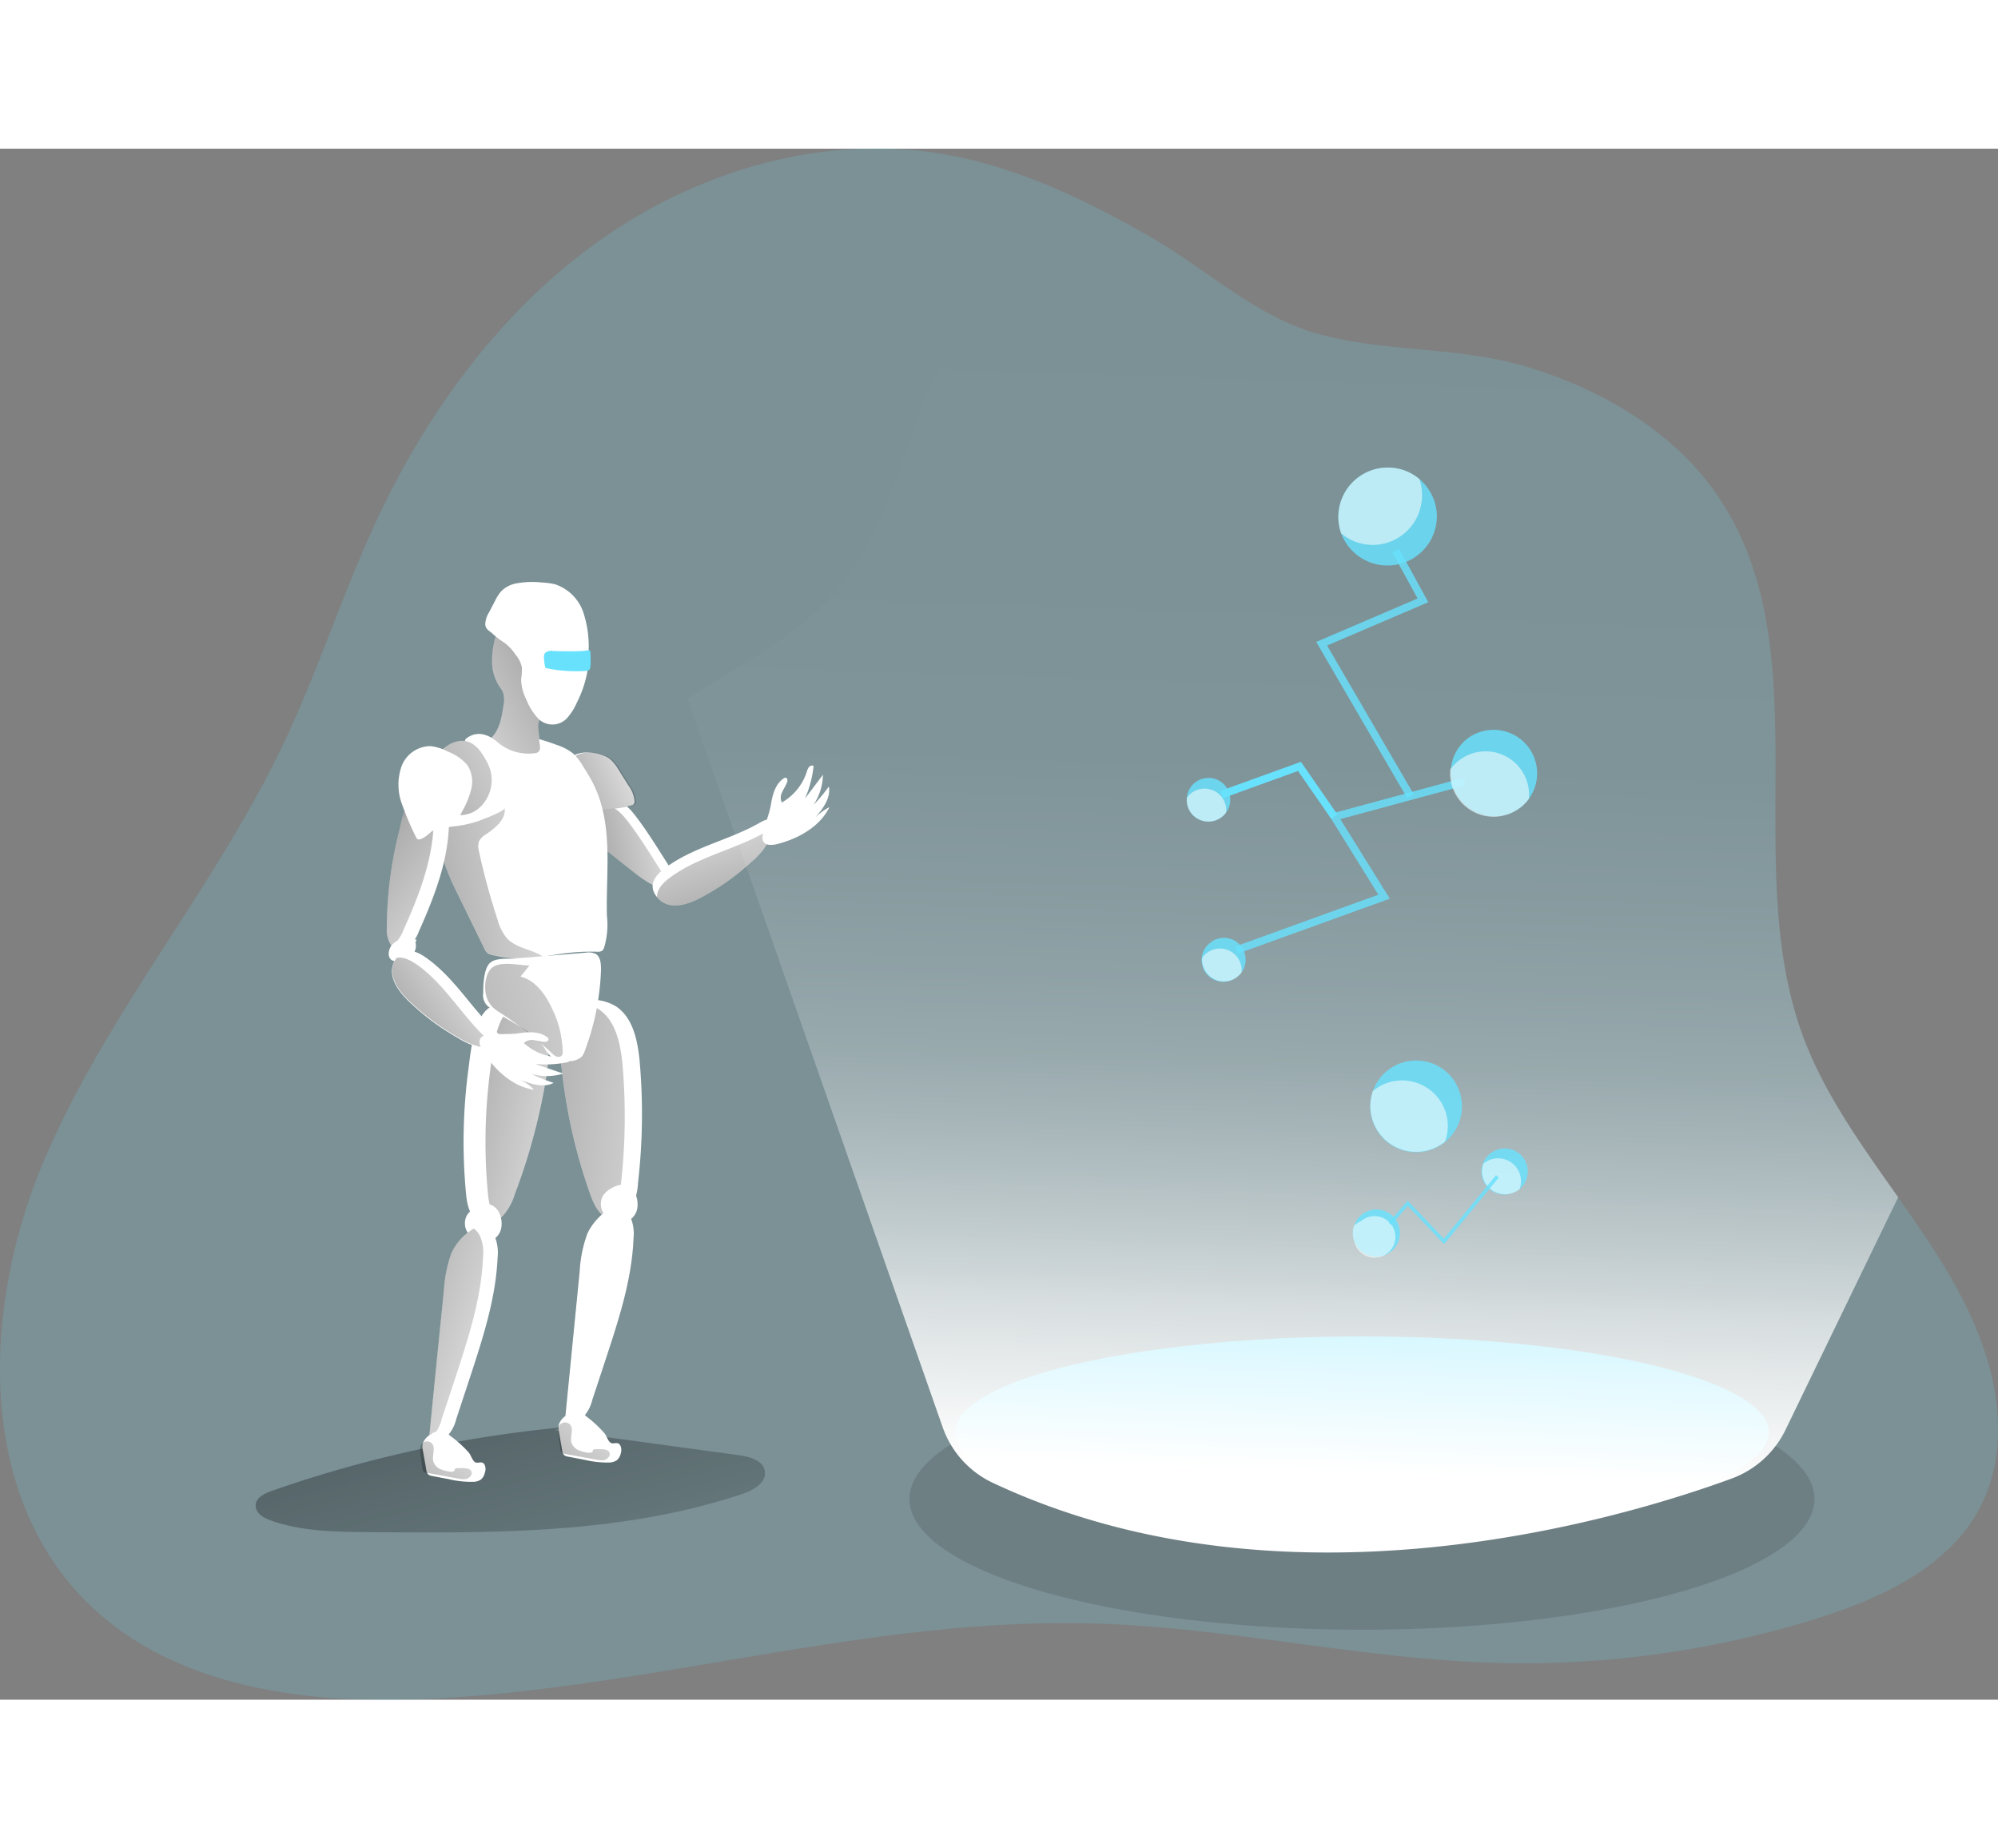 <svg id="Layer_1" data-name="Layer 1" xmlns="http://www.w3.org/2000/svg" xmlns:xlink="http://www.w3.org/1999/xlink" viewBox="0 0 378.51 293.79" class="styles_logo__3Jd-a" width="200" height="185"><rect x="0" y="0" width="378.51" height="293.79" fill="#808080" stroke="none"/><defs><linearGradient id="linear-gradient__0SDPEIlo" x1="99.91" y1="222.82" x2="124.31" y2="314.79" gradientUnits="userSpaceOnUse"><stop offset="0.01"/><stop offset="0.08" stop-opacity="0.69"/><stop offset="0.21" stop-opacity="0.32"/><stop offset="1" stop-opacity="0"/></linearGradient><linearGradient id="linear-gradient-2__0SDPEIlo" x1="121.8" y1="139.99" x2="148.08" y2="133.98" xmlns:xlink="http://www.w3.org/1999/xlink" xlink:href="#linear-gradient__0SDPEIlo"/><linearGradient id="linear-gradient-3__0SDPEIlo" x1="116.36" y1="129.87" x2="139.59" y2="119.45" xmlns:xlink="http://www.w3.org/1999/xlink" xlink:href="#linear-gradient__0SDPEIlo"/><linearGradient id="linear-gradient-4__0SDPEIlo" x1="123.41" y1="102.55" x2="85.74" y2="123.81" xmlns:xlink="http://www.w3.org/1999/xlink" xlink:href="#linear-gradient__0SDPEIlo"/><linearGradient id="linear-gradient-5__0SDPEIlo" x1="83.01" y1="148.98" x2="136.36" y2="140.34" xmlns:xlink="http://www.w3.org/1999/xlink" xlink:href="#linear-gradient__0SDPEIlo"/><linearGradient id="linear-gradient-6__0SDPEIlo" x1="77.52" y1="132.46" x2="112.81" y2="159.86" xmlns:xlink="http://www.w3.org/1999/xlink" xlink:href="#linear-gradient__0SDPEIlo"/><linearGradient id="linear-gradient-7__0SDPEIlo" x1="83.59" y1="133.35" x2="128.48" y2="109.57" xmlns:xlink="http://www.w3.org/1999/xlink" xlink:href="#linear-gradient__0SDPEIlo"/><linearGradient id="linear-gradient-8__0SDPEIlo" x1="153.56" y1="156.3" x2="141.74" y2="120.07" xmlns:xlink="http://www.w3.org/1999/xlink" xlink:href="#linear-gradient__0SDPEIlo"/><linearGradient id="linear-gradient-9__0SDPEIlo" x1="90.57" y1="183.78" x2="135.83" y2="193.72" xmlns:xlink="http://www.w3.org/1999/xlink" xlink:href="#linear-gradient__0SDPEIlo"/><linearGradient id="linear-gradient-10__0SDPEIlo" x1="75.94" y1="221.88" x2="121.27" y2="237.51" xmlns:xlink="http://www.w3.org/1999/xlink" xlink:href="#linear-gradient__0SDPEIlo"/><linearGradient id="linear-gradient-11__0SDPEIlo" x1="101.69" y1="218.24" x2="147.02" y2="233.87" xmlns:xlink="http://www.w3.org/1999/xlink" xlink:href="#linear-gradient__0SDPEIlo"/><linearGradient id="linear-gradient-12__0SDPEIlo" x1="100.06" y1="185.19" x2="163.97" y2="190.96" xmlns:xlink="http://www.w3.org/1999/xlink" xlink:href="#linear-gradient__0SDPEIlo"/><linearGradient id="linear-gradient-14__0SDPEIlo" x1="84.65" y1="267.91" x2="109.99" y2="239.76" xmlns:xlink="http://www.w3.org/1999/xlink" xlink:href="#linear-gradient__0SDPEIlo"/><linearGradient id="linear-gradient-15__0SDPEIlo" x1="110.8" y1="264.32" x2="136.15" y2="236.17" xmlns:xlink="http://www.w3.org/1999/xlink" xlink:href="#linear-gradient__0SDPEIlo"/><linearGradient id="linear-gradient-16__0SDPEIlo" x1="85.17" y1="175.59" x2="111.92" y2="157.01" xmlns:xlink="http://www.w3.org/1999/xlink" xlink:href="#linear-gradient__0SDPEIlo"/><linearGradient id="linear-gradient-17__0SDPEIlo" x1="72.86" y1="180.48" x2="164.65" y2="153.45" xmlns:xlink="http://www.w3.org/1999/xlink" xlink:href="#linear-gradient__0SDPEIlo"/><linearGradient id="linear-gradient-18__0SDPEIlo" x1="254.53" y1="258.2" x2="263.09" y2="-4.82" gradientUnits="userSpaceOnUse"><stop offset="0.01" stop-color="#fff"/><stop offset="0.13" stop-color="#fff" stop-opacity="0.69"/><stop offset="0.15" stop-color="#fff" stop-opacity="0.61"/><stop offset="0.2" stop-color="#fff" stop-opacity="0.47"/><stop offset="0.25" stop-color="#fff" stop-opacity="0.34"/><stop offset="0.3" stop-color="#fff" stop-opacity="0.23"/><stop offset="0.36" stop-color="#fff" stop-opacity="0.15"/><stop offset="0.44" stop-color="#fff" stop-opacity="0.08"/><stop offset="0.52" stop-color="#fff" stop-opacity="0.03"/><stop offset="0.65" stop-color="#fff" stop-opacity="0.01"/><stop offset="1" stop-color="#fff" stop-opacity="0"/></linearGradient></defs><title>8</title><path d="M388.33,262.06c-5.74,11.64-18.69,17.71-31.07,21.6a186.53,186.53,0,0,1-61.18,8.44c-25.56-.76-50.76-6.79-76.32-7.47C177,283.49,135.21,297.28,92.5,299c-22.43.87-46.85-2.46-62.89-18.17-21.51-21.09-20-56.9-8.06-84.57s32.11-51,45.06-78.24C73.13,104.3,77.74,89.78,84.12,76c9.64-20.76,23.57-39.89,42.21-53.18s42.24-20.3,64.83-16.58c11.2,1.84,21.8,6.19,31.9,11.47,2.76,1.44,5.48,2.95,8.17,4.5C241,27.9,250.49,36.6,261.37,40c13.06,4,27.7,2.58,41.06,6.67,14.3,4.37,28,12.45,36.25,24.9,19.21,28.88,3.83,69,15.71,101.58,4.08,11.18,11.21,21,18.13,30.81,7.4,10.47,14.57,21,17.59,33.33C392.13,245.46,392.07,254.47,388.33,262.06Z" transform="translate(-12.92 -5.29)" fill="#68e1fd" opacity="0.18" style="isolation: isolate;"/><path d="M123.91,247.12a231.47,231.47,0,0,0-59.56,12.43c-1.37.48-3,1.29-3,2.75s1.5,2.34,2.85,2.82c5.83,2.08,12.16,2.16,18.35,2.21,23.94.23,48.4.37,71.09-7.26,2-.68,4.45-2.05,4.19-4.18s-2.84-2.84-4.92-3.12L117.94,248" transform="translate(-12.92 -5.29)" fill="url(#linear-gradient__0SDPEIlo)"/><path d="M139.65,144.92a1.51,1.51,0,0,1-.89.37c-2,.18-5.27-2.56-6.4-3.45l-4.11-3.26c-2.63-2.08-5.1-5.48-2.5-8.6a3.15,3.15,0,0,1,.25-.28,3.69,3.69,0,0,1,.86-.67,3.65,3.65,0,0,1,2.24-.45c1.78.22,3.14,1.7,4.25,3.14,2.15,2.8,4,5.81,5.9,8.8a7,7,0,0,1,1,2.18A2.29,2.29,0,0,1,139.65,144.92Z" transform="translate(-12.92 -5.29)" fill="#fff"/><path d="M138.76,145.29c-2,.18-5.27-2.56-6.4-3.45l-4.11-3.26c-2.63-2.08-5.1-5.48-2.5-8.6a3.59,3.59,0,0,1,1.94-.31c1.8.22,3.15,1.7,4.25,3.14,2.15,2.81,4,5.81,5.9,8.81a6.64,6.64,0,0,1,1,2.17A2.63,2.63,0,0,1,138.76,145.29Z" transform="translate(-12.92 -5.29)" fill="url(#linear-gradient-2__0SDPEIlo)"/><path d="M128.59,121a8,8,0,0,1,1.45,1.83l1.88,3a6,6,0,0,1,1.21,3.06.82.82,0,0,1-.18.59.89.89,0,0,1-.44.2,26.77,26.77,0,0,1-6.36.8A4.83,4.83,0,0,1,124,130a5,5,0,0,1-2.12-3.07c-.58-1.69-2.25-5.2-.38-6.6C123.19,119.11,127.08,119.69,128.59,121Z" transform="translate(-12.92 -5.29)" fill="#fff"/><path d="M128.87,121a8,8,0,0,1,1.45,1.83l1.88,3a6,6,0,0,1,1.21,3.06.82.82,0,0,1-.18.59.89.89,0,0,1-.44.2,26.77,26.77,0,0,1-6.36.8,4.83,4.83,0,0,1-2.14-.36,5,5,0,0,1-2.12-3.07c-.58-1.69-2.24-5.2-.38-6.6C123.48,119.11,127.36,119.69,128.87,121Z" transform="translate(-12.92 -5.29)" fill="url(#linear-gradient-3__0SDPEIlo)"/><path d="M106.14,102.16a8.83,8.83,0,0,0,1.39,5,6.59,6.59,0,0,1,.65,1,4.73,4.73,0,0,1,.12,2.59c-.31,2.09-.66,4.31-2.07,5.89a.94.94,0,0,0-.2.29c-.09.28.16.56.38.76.71.65,1.44,1.28,2.18,1.91a11.44,11.44,0,0,0,2.52,1.74,6.05,6.05,0,0,0,4.17.29.69.69,0,0,0,.48-.32.73.73,0,0,0,0-.44,54.47,54.47,0,0,1-.85-5.54,4.31,4.31,0,0,1,0-1.19,6.25,6.25,0,0,1,.35-1,11.59,11.59,0,0,0,.6-3.08,18.06,18.06,0,0,0-.51-6.47A11.39,11.39,0,0,0,112,98.07c-1.14-1-3.3-2.1-4.72-.94a2.9,2.9,0,0,0-.73,1.65A14.84,14.84,0,0,0,106.14,102.16Z" transform="translate(-12.92 -5.29)" fill="#fff"/><path d="M106.14,102.16a8.83,8.83,0,0,0,1.39,5,6.59,6.59,0,0,1,.65,1,4.73,4.73,0,0,1,.12,2.59c-.31,2.09-.66,4.31-2.07,5.89a.94.94,0,0,0-.2.29c-.09.28.16.56.38.76.71.65,1.44,1.28,2.18,1.91a11.44,11.44,0,0,0,2.52,1.74,6.05,6.05,0,0,0,4.17.29.69.69,0,0,0,.48-.32.73.73,0,0,0,0-.44,54.47,54.47,0,0,1-.85-5.54,4.31,4.31,0,0,1,0-1.19,6.25,6.25,0,0,1,.35-1,11.59,11.59,0,0,0,.6-3.08,18.06,18.06,0,0,0-.51-6.47A11.39,11.39,0,0,0,112,98.07c-1.14-1-3.3-2.1-4.72-.94a2.9,2.9,0,0,0-.73,1.65A14.84,14.84,0,0,0,106.14,102.16Z" transform="translate(-12.92 -5.29)" fill="url(#linear-gradient-4__0SDPEIlo)"/><path d="M104.85,95.36a4.46,4.46,0,0,1,.68-2.18l1.23-2.35a7.94,7.94,0,0,1,1.06-1.66,5.39,5.39,0,0,1,2.82-1.52,16.53,16.53,0,0,1,4.92-.19,12.73,12.73,0,0,1,2.61.37,8.5,8.5,0,0,1,5.25,5.27,20.64,20.64,0,0,1,1,7.59,24.7,24.7,0,0,1-.26,3.84,21.71,21.71,0,0,1-2,5.77,10.49,10.49,0,0,1-1.59,2.58,3.78,3.78,0,0,1-6,0,10.87,10.87,0,0,1-1.93-3.23,8.94,8.94,0,0,1-1-3.83,12.76,12.76,0,0,0,.15-2.3,5.44,5.44,0,0,0-1.22-2.4,8.58,8.58,0,0,0-2.11-2.26,15.34,15.34,0,0,1-2.16-1.64C105.77,96.66,104.89,96.41,104.85,95.36Z" transform="translate(-12.92 -5.29)" fill="#fff"/><path d="M127.9,150.6a15.15,15.15,0,0,1-.53,6,1.27,1.27,0,0,1-.39.62,1.51,1.51,0,0,1-.94.18,41,41,0,0,0-6.46.34c-1.27.17-2.53.4-3.8.59-.78.12-1.56.22-2.34.28a23.15,23.15,0,0,1-7.42-.64,2,2,0,0,1-.73-.3,2.17,2.17,0,0,1-.62-.87l-5-10.26a48.5,48.5,0,0,1-2.47-5.68A23.28,23.28,0,0,1,96,134.75a22.72,22.72,0,0,1,.08-3.69,2,2,0,0,1,2.06-2.24,23.7,23.7,0,0,0,3.48-.63,4.46,4.46,0,0,0,2.74-2.08c.75-1.45.28-3.23-.39-4.72a6.24,6.24,0,0,0-1.93-2.64c-.53-.37-1.25-.88-1-1.46a1,1,0,0,1,.37-.4c2.08-1.46,4.19-.57,5.86.9a9,9,0,0,0,7,2c1.43-.18.84-1.57.76-2.67,1.17.33,2.32.72,3.46,1.14a9.81,9.81,0,0,1,3,1.58,10.8,10.8,0,0,1,1.94,2.51c.57.9,1.13,1.8,1.63,2.73C129.26,133,127.67,142,127.9,150.6Z" transform="translate(-12.92 -5.29)" fill="#fff"/><path d="M115.78,158.3c-.78.12-1.56.22-2.34.28a23.15,23.15,0,0,1-7.42-.64,2,2,0,0,1-.73-.3,2.17,2.17,0,0,1-.62-.87l-5-10.26a48.5,48.5,0,0,1-2.47-5.68A23.28,23.28,0,0,1,96,134.75a5.57,5.57,0,0,1,2.93-1.1,21.22,21.22,0,0,0,4.59-1c.56-.2,5-1.83,5-2.46.3,2.14-1.78,3.78-3.57,5a3.14,3.14,0,0,0-1.3,1.33,3.23,3.23,0,0,0,0,1.82,128.27,128.27,0,0,0,3.54,13,9.05,9.05,0,0,0,1.8,3.55C110.78,156.76,113.65,156.92,115.78,158.3Z" transform="translate(-12.92 -5.29)" fill="url(#linear-gradient-5__0SDPEIlo)"/><path d="M92.28,153.54a7.74,7.74,0,0,1-1.61,2.6,2.73,2.73,0,0,1-2.83.7,2.18,2.18,0,0,1-.73-.53,5.3,5.3,0,0,1-.91-3.44,75.27,75.27,0,0,1,2.38-18.47c.41-1.59.71-4.42,2.3-5.33a6.4,6.4,0,0,1,2.31-.2c2,.07,4.59.49,4.65,1.14C98.64,138.13,95.61,146.1,92.28,153.54Z" transform="translate(-12.92 -5.29)" fill="#fff"/><path d="M89.38,153.23a7.58,7.58,0,0,1-1.61,2.6,3.09,3.09,0,0,1-.66.48,5.3,5.3,0,0,1-.91-3.44,75.27,75.27,0,0,1,2.38-18.47c.41-1.59.71-4.42,2.3-5.33a6.4,6.4,0,0,1,2.31-.2c1,.21,1.71.48,1.75.83C95.75,137.82,92.73,145.79,89.38,153.23Z" transform="translate(-12.92 -5.29)" fill="url(#linear-gradient-6__0SDPEIlo)"/><path d="M98.31,118a7.57,7.57,0,0,0-3.83,4.8,7.49,7.49,0,0,0,.63,6.18,5.93,5.93,0,0,0,7.38,2,6.21,6.21,0,0,0,1.22-.82,7.06,7.06,0,0,0,1.63-8.38C103.86,118.9,102,116.29,98.31,118Z" transform="translate(-12.92 -5.29)" fill="#fff"/><path d="M98.31,118a7.57,7.57,0,0,0-3.83,4.8,7.49,7.49,0,0,0,.63,6.18,5.93,5.93,0,0,0,7.38,2,6.21,6.21,0,0,0,1.22-.82,7.06,7.06,0,0,0,1.63-8.38C103.86,118.9,102,116.29,98.31,118Z" transform="translate(-12.92 -5.29)" fill="url(#linear-gradient-7__0SDPEIlo)"/><path d="M98.17,133a3.39,3.39,0,0,0,2.21-2,17.55,17.55,0,0,0,1.81-4.37,5.83,5.83,0,0,0-.71-4.55,8.81,8.81,0,0,0-3.63-2.55,9.45,9.45,0,0,0-3.36-1.08A5.89,5.89,0,0,0,89,122.25a10.6,10.6,0,0,0,0,7,59.1,59.1,0,0,0,2.79,6.57c.49,1.11,2.64-1,2.91-1.21A12.77,12.77,0,0,1,98.17,133Z" transform="translate(-12.92 -5.29)" fill="#fff"/><path d="M91.84,155.13a7.62,7.62,0,0,0-2.65-.11A3.3,3.3,0,0,0,87,156.34a2.62,2.62,0,0,0-.44,1.44,1.46,1.46,0,0,0,.53,1.19,1.61,1.61,0,0,0,.86.23,4,4,0,0,0,2.8-.89,2.68,2.68,0,0,0,.88-2.71" transform="translate(-12.92 -5.29)" fill="#fff"/><path d="M159.52,134.26a3.58,3.58,0,0,1-.09.35,13.93,13.93,0,0,1-4.29,5.9,44.6,44.6,0,0,1-9.56,6.71c-2.54,1.33-6.06,2.47-8.18-.15l-.17-.22c-1.92-2.63.65-4.68,2.77-6.07,5.24-3.46,11.54-4.74,16.95-7.87.66-.38,1.52-.79,2.15-.36A1.62,1.62,0,0,1,159.52,134.26Z" transform="translate(-12.92 -5.29)" fill="#fff"/><path d="M159.52,134.26a3.58,3.58,0,0,1-.09.35,13.93,13.93,0,0,1-4.29,5.9,44.6,44.6,0,0,1-9.56,6.71c-2.54,1.33-6.06,2.47-8.18-.15-.12-1.85,1.81-3.33,3.45-4.42,5.23-3.46,11.53-4.74,17-7.86A2.77,2.77,0,0,1,159.52,134.26Z" transform="translate(-12.92 -5.29)" fill="url(#linear-gradient-8__0SDPEIlo)"/><path d="M159,129.33c.31-1.86.91-3.89,2.53-4.85.18-.12.45,0,.53.23a.92.92,0,0,1-.06.65c-.23.64-.64,1.19-.91,1.82a2.16,2.16,0,0,0-.05,1.95,10.39,10.39,0,0,0,4.72-5.8,2.46,2.46,0,0,1,.41-.9.74.74,0,0,1,.88-.23,20.75,20.75,0,0,1-1.63,6.19l3.4-4.51a10.59,10.59,0,0,1-1.78,5.69,28.12,28.12,0,0,0,2.9-3.46c.4,2.17-1.12,4.17-2.55,5.86a10.38,10.38,0,0,1,2.65-1.95c-1.78,3.7-5.87,5.93-9.7,6.94-1.7.45-3.32.28-2.91-1.78S158.68,131.36,159,129.33Z" transform="translate(-12.92 -5.29)" fill="#fff"/><path d="M116.5,180.55a113.13,113.13,0,0,1-6,22.63,11.4,11.4,0,0,1-2.29,4.22,4.85,4.85,0,0,1-.93.75,3.77,3.77,0,0,1-3.46.42c-1.91-.84-2.42-3.25-2.61-5.31a104.08,104.08,0,0,1,.43-23.47c.45-3.33.91-9.33,3.77-11.65a5.92,5.92,0,0,1,5.33-.65,8.64,8.64,0,0,1,4,2.33C117.18,172.63,117,176.84,116.5,180.55Z" transform="translate(-12.92 -5.29)" fill="#fff"/><path d="M116.5,180.55a113.13,113.13,0,0,1-6,22.63,11.4,11.4,0,0,1-2.29,4.22,4.85,4.85,0,0,1-.93.75c-1.34-1.06-1.75-3.11-1.92-4.89a103.5,103.5,0,0,1,.44-23.47c.44-3.33.9-9.33,3.77-11.65a3.94,3.94,0,0,1,1.17-.65,8.64,8.64,0,0,1,4,2.33C117.18,172.63,117,176.84,116.5,180.55Z" transform="translate(-12.92 -5.29)" fill="url(#linear-gradient-9__0SDPEIlo)"/><path d="M104.9,205.2a4.64,4.64,0,0,0-2,.72,4.36,4.36,0,0,0-1.5,1.36,3.2,3.2,0,0,0,.61,3.9,4.06,4.06,0,0,0,4,.79,2.93,2.93,0,0,0,.85-.42,3.29,3.29,0,0,0,1.08-2.44C108.05,207.31,107,205.08,104.9,205.2Z" transform="translate(-12.92 -5.29)" fill="#fff"/><path d="M107.19,215.27c-.33,7.78-2.79,15.3-5.21,22.69l-2.64,8a7,7,0,0,1-1.76,3.25,2.5,2.5,0,0,1-3.09.25.94.94,0,0,1-.25-.24Q95.59,235.48,97,221.7a25.65,25.65,0,0,1,1.43-7.19,10.37,10.37,0,0,1,4.25-4.66c1.48-.73,3-.56,4,1.57A8.09,8.09,0,0,1,107.19,215.27Z" transform="translate(-12.92 -5.29)" fill="#fff"/><path d="M104.43,215.27c-.32,7.78-2.78,15.3-5.2,22.69q-1.32,4-2.65,8a6.92,6.92,0,0,1-1.75,3.25,2.13,2.13,0,0,1-.34.25.94.94,0,0,1-.25-.24Q95.59,235.48,97,221.7a25.65,25.65,0,0,1,1.43-7.19,10.37,10.37,0,0,1,4.25-4.66,3.68,3.68,0,0,1,1.25,1.57A8.08,8.08,0,0,1,104.43,215.27Z" transform="translate(-12.92 -5.29)" fill="url(#linear-gradient-10__0SDPEIlo)"/><path d="M130.17,211.64c-.32,7.78-2.77,15.3-5.2,22.69q-1.32,4-2.65,8a6.92,6.92,0,0,1-1.75,3.25,2.13,2.13,0,0,1-.34.25,1.12,1.12,0,0,1-.25-.24l2.73-27.56a25.31,25.31,0,0,1,1.44-7.19,10.26,10.26,0,0,1,4.25-4.66,3.76,3.76,0,0,1,1.25,1.57A8.21,8.21,0,0,1,130.17,211.64Z" transform="translate(-12.92 -5.29)" fill="url(#linear-gradient-11__0SDPEIlo)"/><path d="M98.19,249.08a3.31,3.31,0,0,0-1.66-.92,3,3,0,0,0-1.92.62A3.27,3.27,0,0,0,93,250.57a3.51,3.51,0,0,0,.06,1.44l.61,3.48a1.51,1.51,0,0,0,.41.95,1.48,1.48,0,0,0,.69.26l3.23.62a18.31,18.31,0,0,0,4.54.49,2.71,2.71,0,0,0,1.47-.42,2.37,2.37,0,0,0,.77-1.34,2,2,0,0,0,0-1.36c-.45-1-1.22-.27-1.85-.6-.47-.25-.81-1.31-1.14-1.75A22,22,0,0,0,98.19,249.08Z" transform="translate(-12.92 -5.29)" fill="#fff"/><path d="M124,245.43a3.33,3.33,0,0,0-1.67-.93,3,3,0,0,0-1.91.62,3.23,3.23,0,0,0-1.61,1.79,3.51,3.51,0,0,0,0,1.44l.61,3.49a1.5,1.5,0,0,0,.41.94,1.57,1.57,0,0,0,.69.26l3.23.62a18.36,18.36,0,0,0,4.54.49,2.66,2.66,0,0,0,1.47-.42,2.31,2.31,0,0,0,.77-1.34,2,2,0,0,0-.05-1.36c-.45-1-1.21-.27-1.85-.6-.47-.25-.81-1.31-1.14-1.75A21.42,21.42,0,0,0,124,245.43Z" transform="translate(-12.92 -5.29)" fill="#fff"/><path d="M133.79,201.15a11.71,11.71,0,0,1-1.18,4.65,4.11,4.11,0,0,1-4,2.21,3.15,3.15,0,0,1-.6-.17c-1.66-.63-2.59-2.6-3.21-4.34a102.54,102.54,0,0,1-5.34-22.86c-.39-3.33-1.42-9.26.79-12.22a4.25,4.25,0,0,1,1.81-1.37,8.72,8.72,0,0,1,7.6.73c3.11,2.1,4,6.22,4.4,9.95A113.19,113.19,0,0,1,133.79,201.15Z" transform="translate(-12.92 -5.29)" fill="#fff"/><path d="M130.52,201.7a11.63,11.63,0,0,1-1.18,4.66,5,5,0,0,1-1.32,1.48c-1.66-.63-2.59-2.6-3.21-4.34a102.54,102.54,0,0,1-5.34-22.86c-.39-3.33-1.42-9.26.79-12.22a4.25,4.25,0,0,1,1.81-1.37,8.53,8.53,0,0,1,4.33,1.28c3.11,2.11,4,6.23,4.41,10A113.8,113.8,0,0,1,130.52,201.7Z" transform="translate(-12.92 -5.29)" fill="url(#linear-gradient-12__0SDPEIlo)"/><path d="M130.65,201.54a4.64,4.64,0,0,0-2,.72,4.46,4.46,0,0,0-1.5,1.36,3.22,3.22,0,0,0,.61,3.9,4.06,4.06,0,0,0,4,.79,2.75,2.75,0,0,0,.86-.42,3.29,3.29,0,0,0,1.08-2.44C133.8,203.65,132.75,201.42,130.65,201.54Z" transform="translate(-12.92 -5.29)" fill="#fff"/><path d="M124.16,210.86a24.9,24.9,0,0,0-1.44,7.18L120,245.61a2.41,2.41,0,0,0,3.34,0,7,7,0,0,0,1.76-3.24l2.64-8c2.43-7.4,4.89-14.92,5.2-22.7a8.06,8.06,0,0,0-.52-3.84C130.15,203,125.32,208.08,124.16,210.86Z" transform="translate(-12.92 -5.29)" fill="#fff"/><path d="M130.17,211.64c-.32,7.78-2.77,15.3-5.2,22.69q-1.32,4-2.65,8a6.92,6.92,0,0,1-1.75,3.25,2.13,2.13,0,0,1-.34.25,1.12,1.12,0,0,1-.25-.24l2.73-27.56a25.31,25.31,0,0,1,1.44-7.19,10.26,10.26,0,0,1,4.25-4.66,3.76,3.76,0,0,1,1.25,1.57A8.21,8.21,0,0,1,130.17,211.64Z" transform="translate(-12.92 -5.29)" fill="url(#linear-gradient-11__0SDPEIlo)"/><path d="M99.49,255.23a.46.46,0,0,0-.33.09c-.11.1-.1.28-.18.41s-.41.19-.65.16a6.56,6.56,0,0,1-2-.49,2.38,2.38,0,0,1-1.32-1.46c-.29-1.11.48-2.46-.23-3.36a1.31,1.31,0,0,0-2.12.24,2.48,2.48,0,0,0-.11,1.3q.16,1.57.39,3.15a.82.82,0,0,0,.91.84l5.91,1.09a4,4,0,0,0,1.41.08c.73-.13,1.58-1.07.83-1.74C101.53,255.1,100.1,255.22,99.49,255.23Z" transform="translate(-12.92 -5.29)" fill="url(#linear-gradient-14__0SDPEIlo)"/><path d="M125.65,251.64a.46.46,0,0,0-.33.09c-.11.11-.1.29-.18.41s-.42.19-.65.16a6.27,6.27,0,0,1-2-.49,2.36,2.36,0,0,1-1.32-1.46c-.29-1.11.48-2.46-.23-3.36a1.32,1.32,0,0,0-2.12.24,2.48,2.48,0,0,0-.11,1.3c.11,1.05.23,2.1.38,3.15a1.13,1.13,0,0,0,.15.48,1.18,1.18,0,0,0,.77.37l5.91,1.08a3.91,3.91,0,0,0,1.4.09c.74-.13,1.59-1.08.83-1.74C127.69,251.51,126.26,251.63,125.65,251.64Z" transform="translate(-12.92 -5.29)" fill="url(#linear-gradient-15__0SDPEIlo)"/><path d="M107.37,173c.57.51,1.22,1.19,1,1.93s-1.11.94-1.86,1a14.08,14.08,0,0,1-6.93-2.25,45.45,45.45,0,0,1-9.33-7c-2.11-2.07-4.33-5.18-2.23-8.07,1.92-2.63,4.67-.81,6.64.77C99.56,163.16,102.72,168.76,107.37,173Z" transform="translate(-12.92 -5.29)" fill="#fff"/><path d="M108.36,174.87c-.21.7-1.06.94-1.79,1h0a14.13,14.13,0,0,1-6.94-2.26,45.37,45.37,0,0,1-9.33-7c-2.1-2.05-4.3-5.13-2.25-8l0-.05c1.92-2.63,4.66-.81,6.64.77,4.9,3.91,8.06,9.52,12.69,13.7C107.94,173.46,108.59,174.14,108.36,174.87Z" transform="translate(-12.92 -5.29)" fill="#fff"/><path d="M106.57,175.83h0a14.13,14.13,0,0,1-6.94-2.26,45.37,45.37,0,0,1-9.33-7c-2.1-2.05-4.3-5.13-2.25-8,1.61-.35,3.42.91,4.84,2,4.9,3.92,8,9.52,12.7,13.71A2.63,2.63,0,0,1,106.57,175.83Z" transform="translate(-12.92 -5.29)" fill="url(#linear-gradient-16__0SDPEIlo)"/><path d="M104.46,165.24a2.78,2.78,0,0,0,1.34,2.82c3.36,2.6,7.81,4,10.2,7.47a6.74,6.74,0,0,0,1.7,2.07,4.91,4.91,0,0,0,2.66.5,3.64,3.64,0,0,0,2.73-.78,3.25,3.25,0,0,0,.62-1.16,47.94,47.94,0,0,0,3.07-15.39c0-1.14-.1-2.5-1.1-3a3.21,3.21,0,0,0-1.77-.19l-13.45,1.1c-1.58.13-3.81-.19-4.87,1S104.46,163.89,104.46,165.24Z" transform="translate(-12.92 -5.29)" fill="#fff"/><path d="M113.22,160c-.54.72-1.11,1.42-1.7,2.1,2.86.72,4.76,3.42,6,6.1a19.49,19.49,0,0,1,2,8.22,1.14,1.14,0,0,1-.09.52.85.85,0,0,1-1,.34,2.53,2.53,0,0,1-.94-.65,70.73,70.73,0,0,0-9.78-7.65,8.2,8.2,0,0,1-1.56-1.18,4.84,4.84,0,0,1-1.1-2c-.48-1.64-.26-4.61,1.42-5.6S111.44,160,113.22,160Z" transform="translate(-12.92 -5.29)" fill="url(#linear-gradient-17__0SDPEIlo)"/><path d="M111.35,172.82c1.86-.27,4-.33,5.39.91a.4.4,0,0,1-.06.58.92.92,0,0,1-.63.15c-.68,0-1.34-.24-2-.31a2.17,2.17,0,0,0-1.88.55,10.4,10.4,0,0,0,7,2.71,2.42,2.42,0,0,1,1,.11.74.74,0,0,1,.5.76,20.84,20.84,0,0,1-6.4.37l5.35,1.83a10.55,10.55,0,0,1-6,.07,29.83,29.83,0,0,0,4.19,1.69c-1.94,1-4.32.22-6.36-.62a10.09,10.09,0,0,1,2.66,1.92c-4.06-.56-7.44-3.76-9.58-7.09-1-1.48-1.29-3.07.79-3.32S109.31,173.13,111.35,172.82Z" transform="translate(-12.92 -5.29)" fill="#fff"/><path d="M117.68,100.43a1.75,1.75,0,0,0-1.54.42A1.63,1.63,0,0,0,116,102c0,.45.09.89.16,1.33a.68.68,0,0,0,.09.25.51.51,0,0,0,.34.15,28.19,28.19,0,0,0,7.39.47.93.93,0,0,0,.53-.14,1,1,0,0,0,.26-.67,18.56,18.56,0,0,0,0-2.69c0-.63-.56-.37-1-.32-.67.08-1.36.09-2,.11C120.4,100.5,119,100.49,117.68,100.43Z" transform="translate(-12.92 -5.29)" fill="#68e1fd"/><ellipse cx="258.02" cy="255.77" rx="85.73" ry="24.77" fill="#282328" opacity="0.16"/><ellipse cx="258.02" cy="243.15" rx="77.07" ry="18.18" fill="#68e1fd"/><path d="M372.52,203.91l-21.32,44A18.37,18.37,0,0,1,341,257.18c-20.94,7.67-84.63,26.86-140.06.79a18.31,18.31,0,0,1-9.45-10.54L143.15,109.5c10.56-6.78,22-12.43,29.67-22.25,9.06-11.6,11.26-27.06,18-40.17s18.58-23.54,32.26-29.33c2.76,1.44,5.48,2.95,8.17,4.5C241,27.9,250.49,36.6,261.37,40c13.06,4,27.7,2.58,41.06,6.67,14.3,4.37,28,12.45,36.25,24.9,19.21,28.88,3.83,69,15.71,101.58C358.47,184.28,365.6,194.08,372.52,203.91Z" transform="translate(-12.92 -5.29)" fill="url(#linear-gradient-18__0SDPEIlo)"/><path d="M285.13,75A9.36,9.36,0,0,1,267,78.15a9.16,9.16,0,0,1-.54-3.11,9.36,9.36,0,0,1,9.36-9.35,9.24,9.24,0,0,1,6,2.18A9.34,9.34,0,0,1,285.13,75Z" transform="translate(-12.92 -5.29)" fill="#68e1fd" opacity="0.82" style="isolation: isolate;"/><path d="M282.31,71A9.36,9.36,0,0,1,273,80.34a9.25,9.25,0,0,1-6-2.19,9.16,9.16,0,0,1-.54-3.11,9.36,9.36,0,0,1,9.36-9.35,9.24,9.24,0,0,1,6,2.18A9.16,9.16,0,0,1,282.31,71Z" transform="translate(-12.92 -5.29)" fill="#fff" opacity="0.55" style="isolation: isolate;"/><path d="M242.45,155.49a4.12,4.12,0,0,1,5.68,5.8,4,4,0,0,1-1,1,4.12,4.12,0,1,1-4.69-6.77Z" transform="translate(-12.92 -5.29)" fill="#68e1fd" opacity="0.82" style="isolation: isolate;"/><path d="M241.69,157.53a4.11,4.11,0,0,1,6.44,3.76,4,4,0,0,1-1,1,4.12,4.12,0,0,1-6.45-3.76A4,4,0,0,1,241.69,157.53Z" transform="translate(-12.92 -5.29)" fill="#fff" opacity="0.55" style="isolation: isolate;"/><path d="M239.53,125.2a4.12,4.12,0,0,1,5.68,5.8,3.81,3.81,0,0,1-1,1,4.11,4.11,0,0,1-5.73-1,4.16,4.16,0,0,1-.72-2.72A4.1,4.1,0,0,1,239.53,125.2Z" transform="translate(-12.92 -5.29)" fill="#68e1fd" opacity="0.82" style="isolation: isolate;"/><path d="M238.77,127.24a4.11,4.11,0,0,1,6.44,3.76,3.81,3.81,0,0,1-1,1,4.11,4.11,0,0,1-5.73-1,4.16,4.16,0,0,1-.72-2.72A4,4,0,0,1,238.77,127.24Z" transform="translate(-12.92 -5.29)" fill="#fff" opacity="0.55" style="isolation: isolate;"/><g opacity="0.82" style="isolation: isolate;"><polygon points="234.5 152.47 234.01 151.12 261.12 141.31 251.67 126.1 277.29 119.17 277.66 120.56 253.91 126.99 263.29 142.06 234.5 152.47" fill="#68e1fd"/></g><polygon points="252.2 126.95 245.9 117.87 231.63 123.03 231.14 121.67 246.45 116.14 253.38 126.14 252.2 126.95" fill="#68e1fd"/><path d="M291.19,116.83a8.24,8.24,0,0,1,11.37,11.6,8,8,0,0,1-2,1.94,8.24,8.24,0,0,1-9.39-13.54Z" transform="translate(-12.92 -5.29)" fill="#68e1fd" opacity="0.82" style="isolation: isolate;"/><path d="M289.67,120.91a8.23,8.23,0,0,1,12.89,7.52,8,8,0,0,1-2,1.94,8.24,8.24,0,0,1-12.9-7.51A8.39,8.39,0,0,1,289.67,120.91Z" transform="translate(-12.92 -5.29)" fill="#fff" opacity="0.55" style="isolation: isolate;"/><g opacity="0.82" style="isolation: isolate;"><polygon points="266.58 123.01 249.35 93.43 268.56 85.2 263.76 76.45 265.02 75.76 270.58 85.9 251.41 94.11 267.82 122.28 266.58 123.01" fill="#68e1fd"/></g><path d="M278.13,178.56A8.69,8.69,0,1,1,273,183.8,8.69,8.69,0,0,1,278.13,178.56Z" transform="translate(-12.92 -5.29)" fill="#68e1fd" opacity="0.82" style="isolation: isolate;"/><path d="M275.51,182.32a8.68,8.68,0,0,1,11.16,5.12,8.58,8.58,0,0,1,0,5.93A8.68,8.68,0,0,1,273,183.8,8.65,8.65,0,0,1,275.51,182.32Z" transform="translate(-12.92 -5.29)" fill="#fff" opacity="0.55" style="isolation: isolate;"/><path d="M296.51,194.93a4.35,4.35,0,0,1,4.3,7.41,4.21,4.21,0,0,1-1.27.73,4.34,4.34,0,1,1-3-8.14Z" transform="translate(-12.92 -5.29)" fill="#68e1fd" opacity="0.82" style="isolation: isolate;"/><path d="M295.21,196.81a4.34,4.34,0,0,1,5.6,5.53,4.21,4.21,0,0,1-1.27.73,4.35,4.35,0,0,1-5.61-5.52A4.38,4.38,0,0,1,295.21,196.81Z" transform="translate(-12.92 -5.29)" fill="#fff" opacity="0.55" style="isolation: isolate;"/><path d="M272.1,206.5a4.47,4.47,0,1,1-2.63,5.74,4.42,4.42,0,0,1,0-3A4.47,4.47,0,0,1,272.1,206.5Z" transform="translate(-12.92 -5.29)" fill="#68e1fd" opacity="0.82" style="isolation: isolate;"/><path d="M270.75,208.44a3.94,3.94,0,1,1-1.28,3.8,4.42,4.42,0,0,1,0-3A4.37,4.37,0,0,1,270.75,208.44Z" transform="translate(-12.92 -5.29)" fill="#fff" opacity="0.55" style="isolation: isolate;"/><g opacity="0.82" style="isolation: isolate;"><polygon points="273.57 207.5 266.69 200.27 263.57 203.87 263.06 203.42 266.67 199.25 273.53 206.46 283.41 194.44 283.94 194.87 273.57 207.5" fill="#68e1fd"/></g></svg>